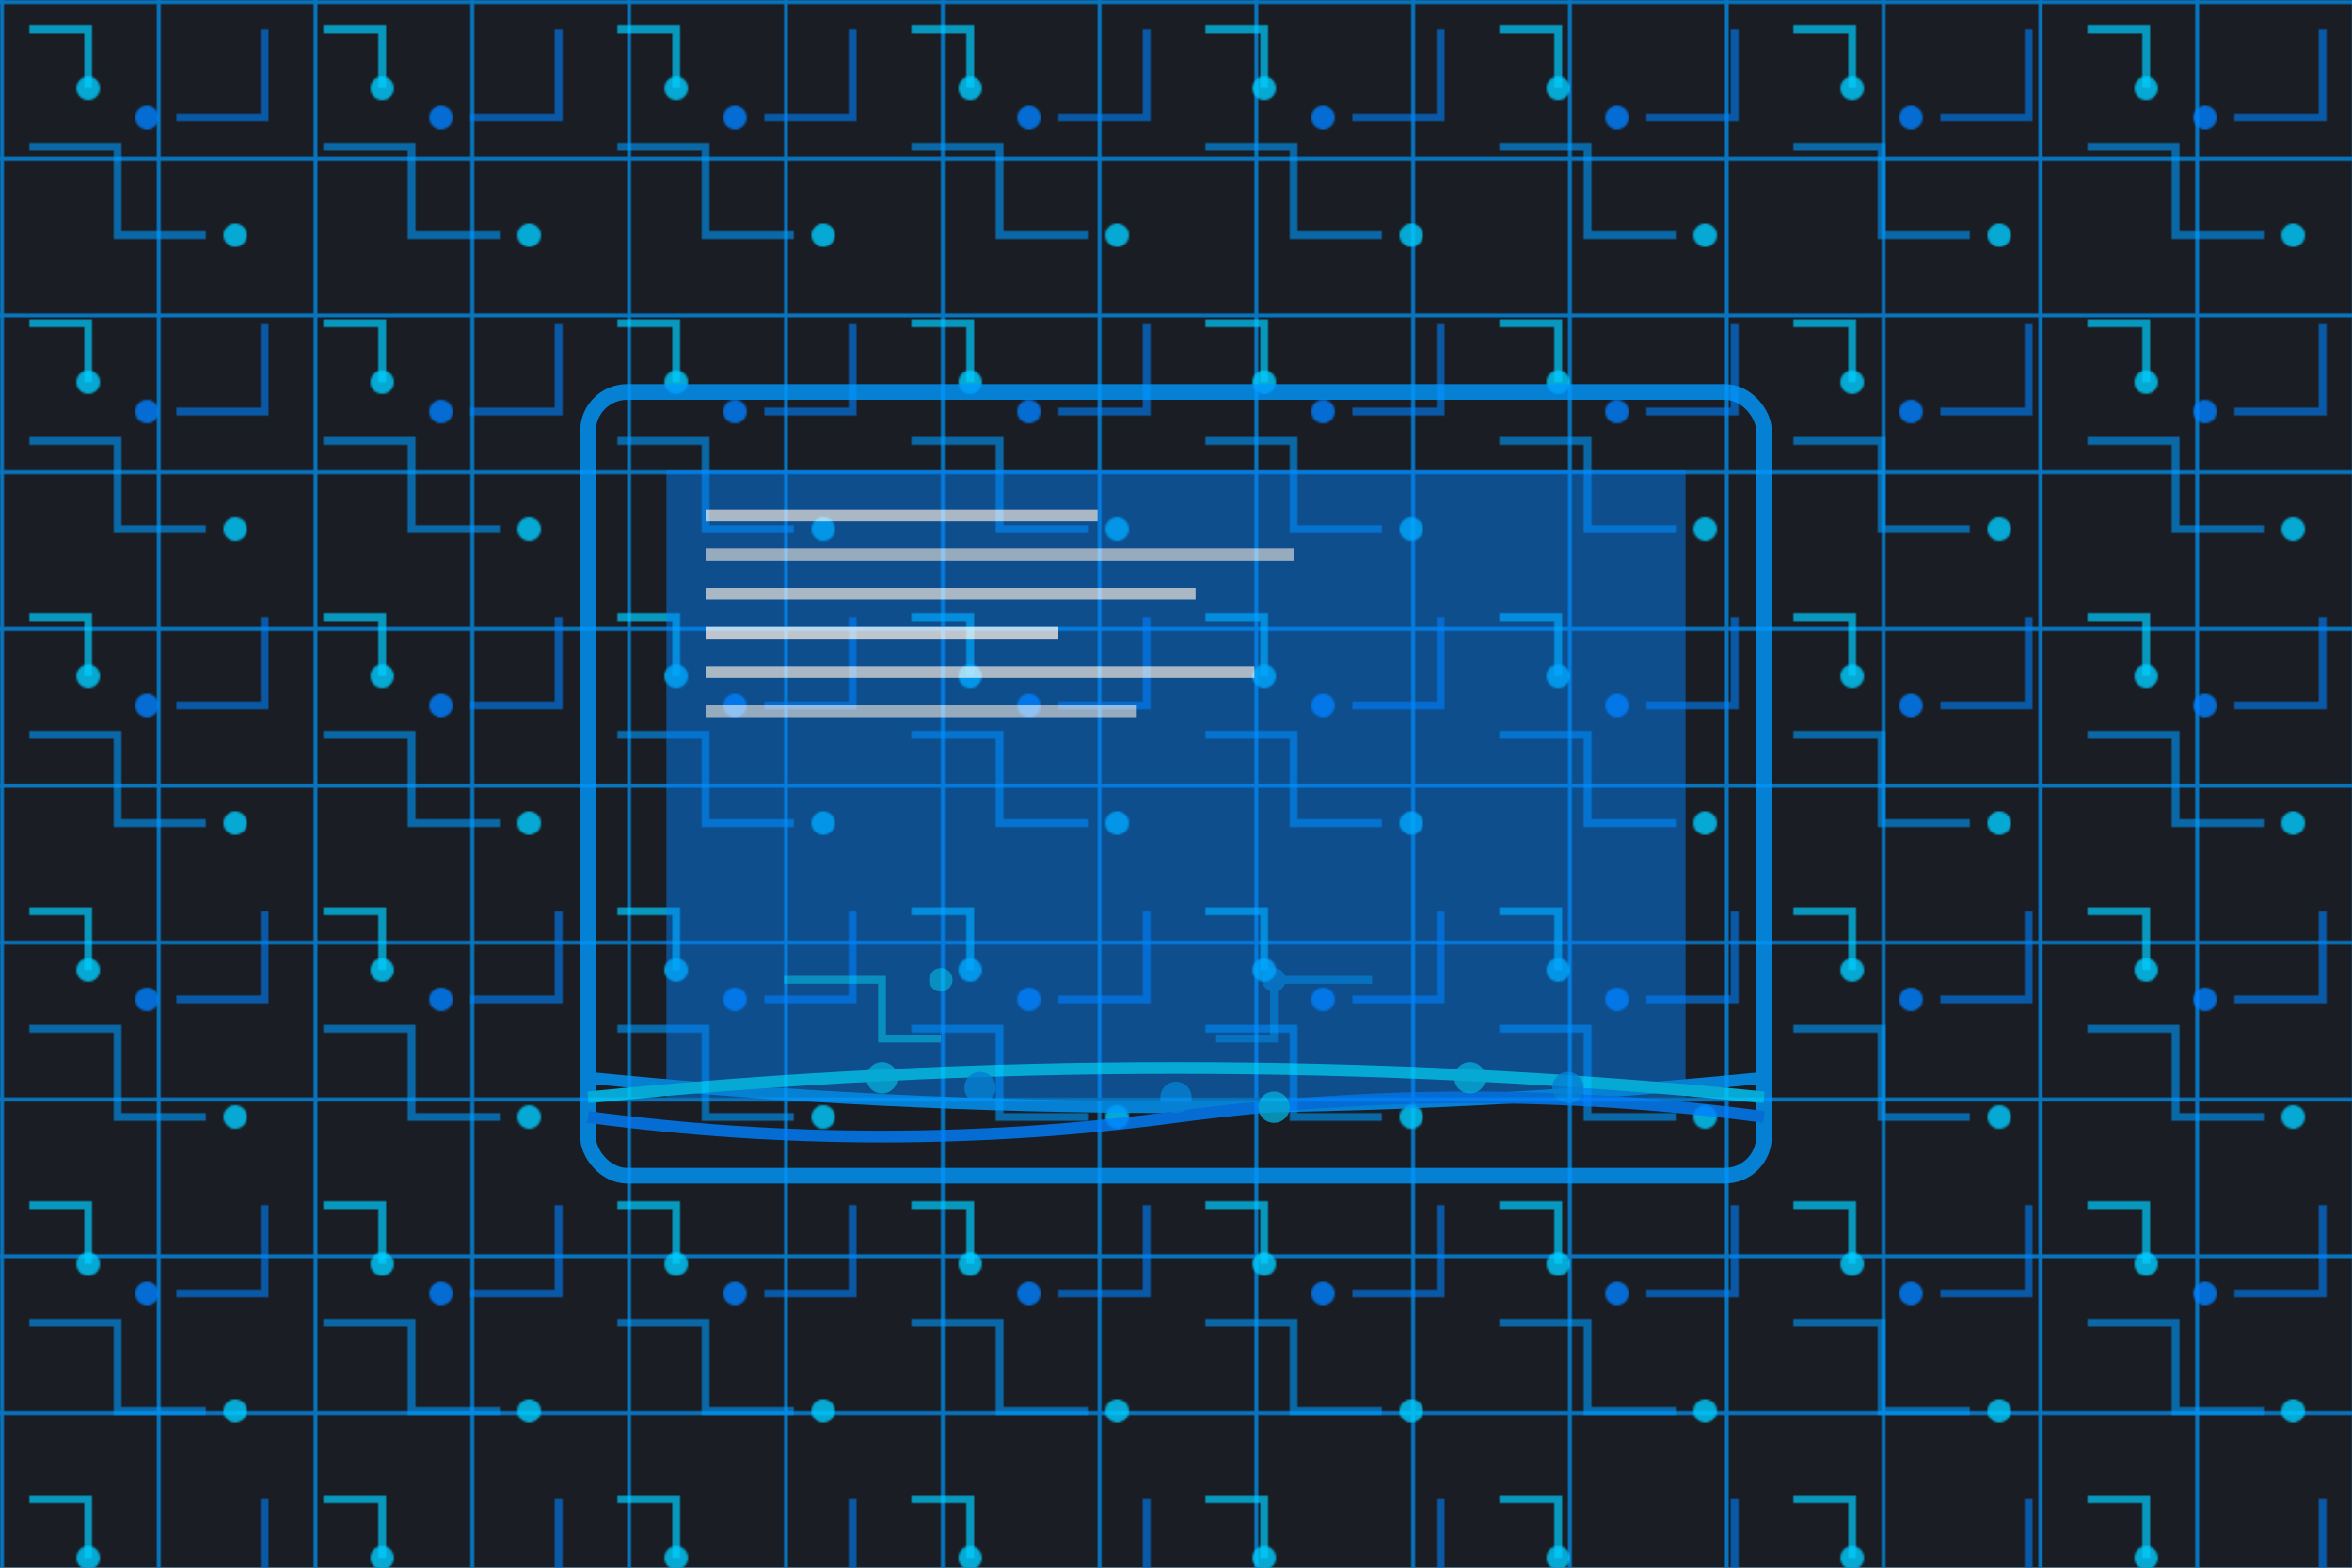 <svg xmlns="http://www.w3.org/2000/svg" width="1200" height="800" viewBox="0 0 1200 800">
  <!-- Background Grid Pattern -->
  <defs>
    <pattern id="grid" width="80" height="80" patternUnits="userSpaceOnUse">
      <path d="M 80 0 L 0 0 0 80" fill="none" stroke="#0099ff" stroke-width="4" opacity="0.7"/>
    </pattern>
    <!-- Circuit Pattern -->
    <pattern id="circuit" width="150" height="150" patternUnits="userSpaceOnUse">
      <path d="M 15 75 h 45 v 45 h 45" fill="none" stroke="#0099ff" stroke-width="4" opacity="0.6"/>
      <circle cx="120" cy="120" r="6" fill="#00ccff" opacity="0.8"/>
      <path d="M 135 15 v 45 h -45" fill="none" stroke="#0080ff" stroke-width="4" opacity="0.6"/>
      <circle cx="75" cy="60" r="6" fill="#0080ff" opacity="0.8"/>
      <!-- Additional circuit elements -->
      <path d="M 15 15 h 30 v 30" fill="none" stroke="#00ccff" stroke-width="4" opacity="0.7"/>
      <circle cx="45" cy="45" r="6" fill="#00ccff" opacity="0.8"/>
    </pattern>
  </defs>
  
  <!-- Base Background -->
  <rect width="100%" height="100%" fill="#1a1e24"/>
  
  <!-- Layered Patterns -->
  <rect width="100%" height="100%" fill="url(#grid)"/>
  <rect width="100%" height="100%" fill="url(#circuit)"/>
  
  <!-- Abstract Computer Elements -->
  <g transform="translate(300,200)" opacity="0.8">
    <!-- Monitor -->
    <rect x="0" y="0" width="600" height="400" rx="20" fill="none" stroke="#0099ff" stroke-width="8"/>
    
    <!-- Screen -->
    <rect x="40" y="40" width="520" height="320" fill="#0080ff" opacity="0.6"/>
    
    <!-- Code Lines -->
    <g fill="#ffffff">
      <rect x="60" y="60" width="200" height="6" opacity="0.8"/>
      <rect x="60" y="80" width="300" height="6" opacity="0.7"/>
      <rect x="60" y="100" width="250" height="6" opacity="0.8"/>
      <rect x="60" y="120" width="180" height="6" opacity="0.9"/>
      <!-- Additional code lines -->
      <rect x="60" y="140" width="280" height="6" opacity="0.8"/>
      <rect x="60" y="160" width="220" height="6" opacity="0.7"/>
    </g>
    
    <!-- Enhanced Circuit Board Patterns -->
    <path d="M0 350 Q 300 380 600 350" stroke="#0099ff" fill="none" stroke-width="6"/>
    <path d="M0 360 Q 300 330 600 360" stroke="#00ccff" fill="none" stroke-width="6"/>
    <path d="M0 370 Q 150 390 300 370 Q 450 350 600 370" stroke="#0080ff" fill="none" stroke-width="6"/>
    
    <!-- Additional Circuit Elements -->
    <g opacity="0.8">
      <circle cx="150" cy="350" r="8" fill="#00ccff"/>
      <circle cx="300" cy="360" r="8" fill="#0099ff"/>
      <circle cx="450" cy="350" r="8" fill="#00ccff"/>
      <!-- New connection points -->
      <circle cx="200" cy="355" r="8" fill="#0099ff"/>
      <circle cx="350" cy="365" r="8" fill="#00ccff"/>
      <circle cx="500" cy="355" r="8" fill="#0099ff"/>
    </g>

    <!-- Additional Tech Elements -->
    <g opacity="0.7">
      <path d="M100 300 h50 v30 h30" stroke="#00ccff" fill="none" stroke-width="4"/>
      <path d="M400 300 h-50 v30 h-30" stroke="#0099ff" fill="none" stroke-width="4"/>
      <circle cx="180" cy="300" r="6" fill="#00ccff"/>
      <circle cx="350" cy="300" r="6" fill="#0099ff"/>
    </g>
  </g>
</svg>
